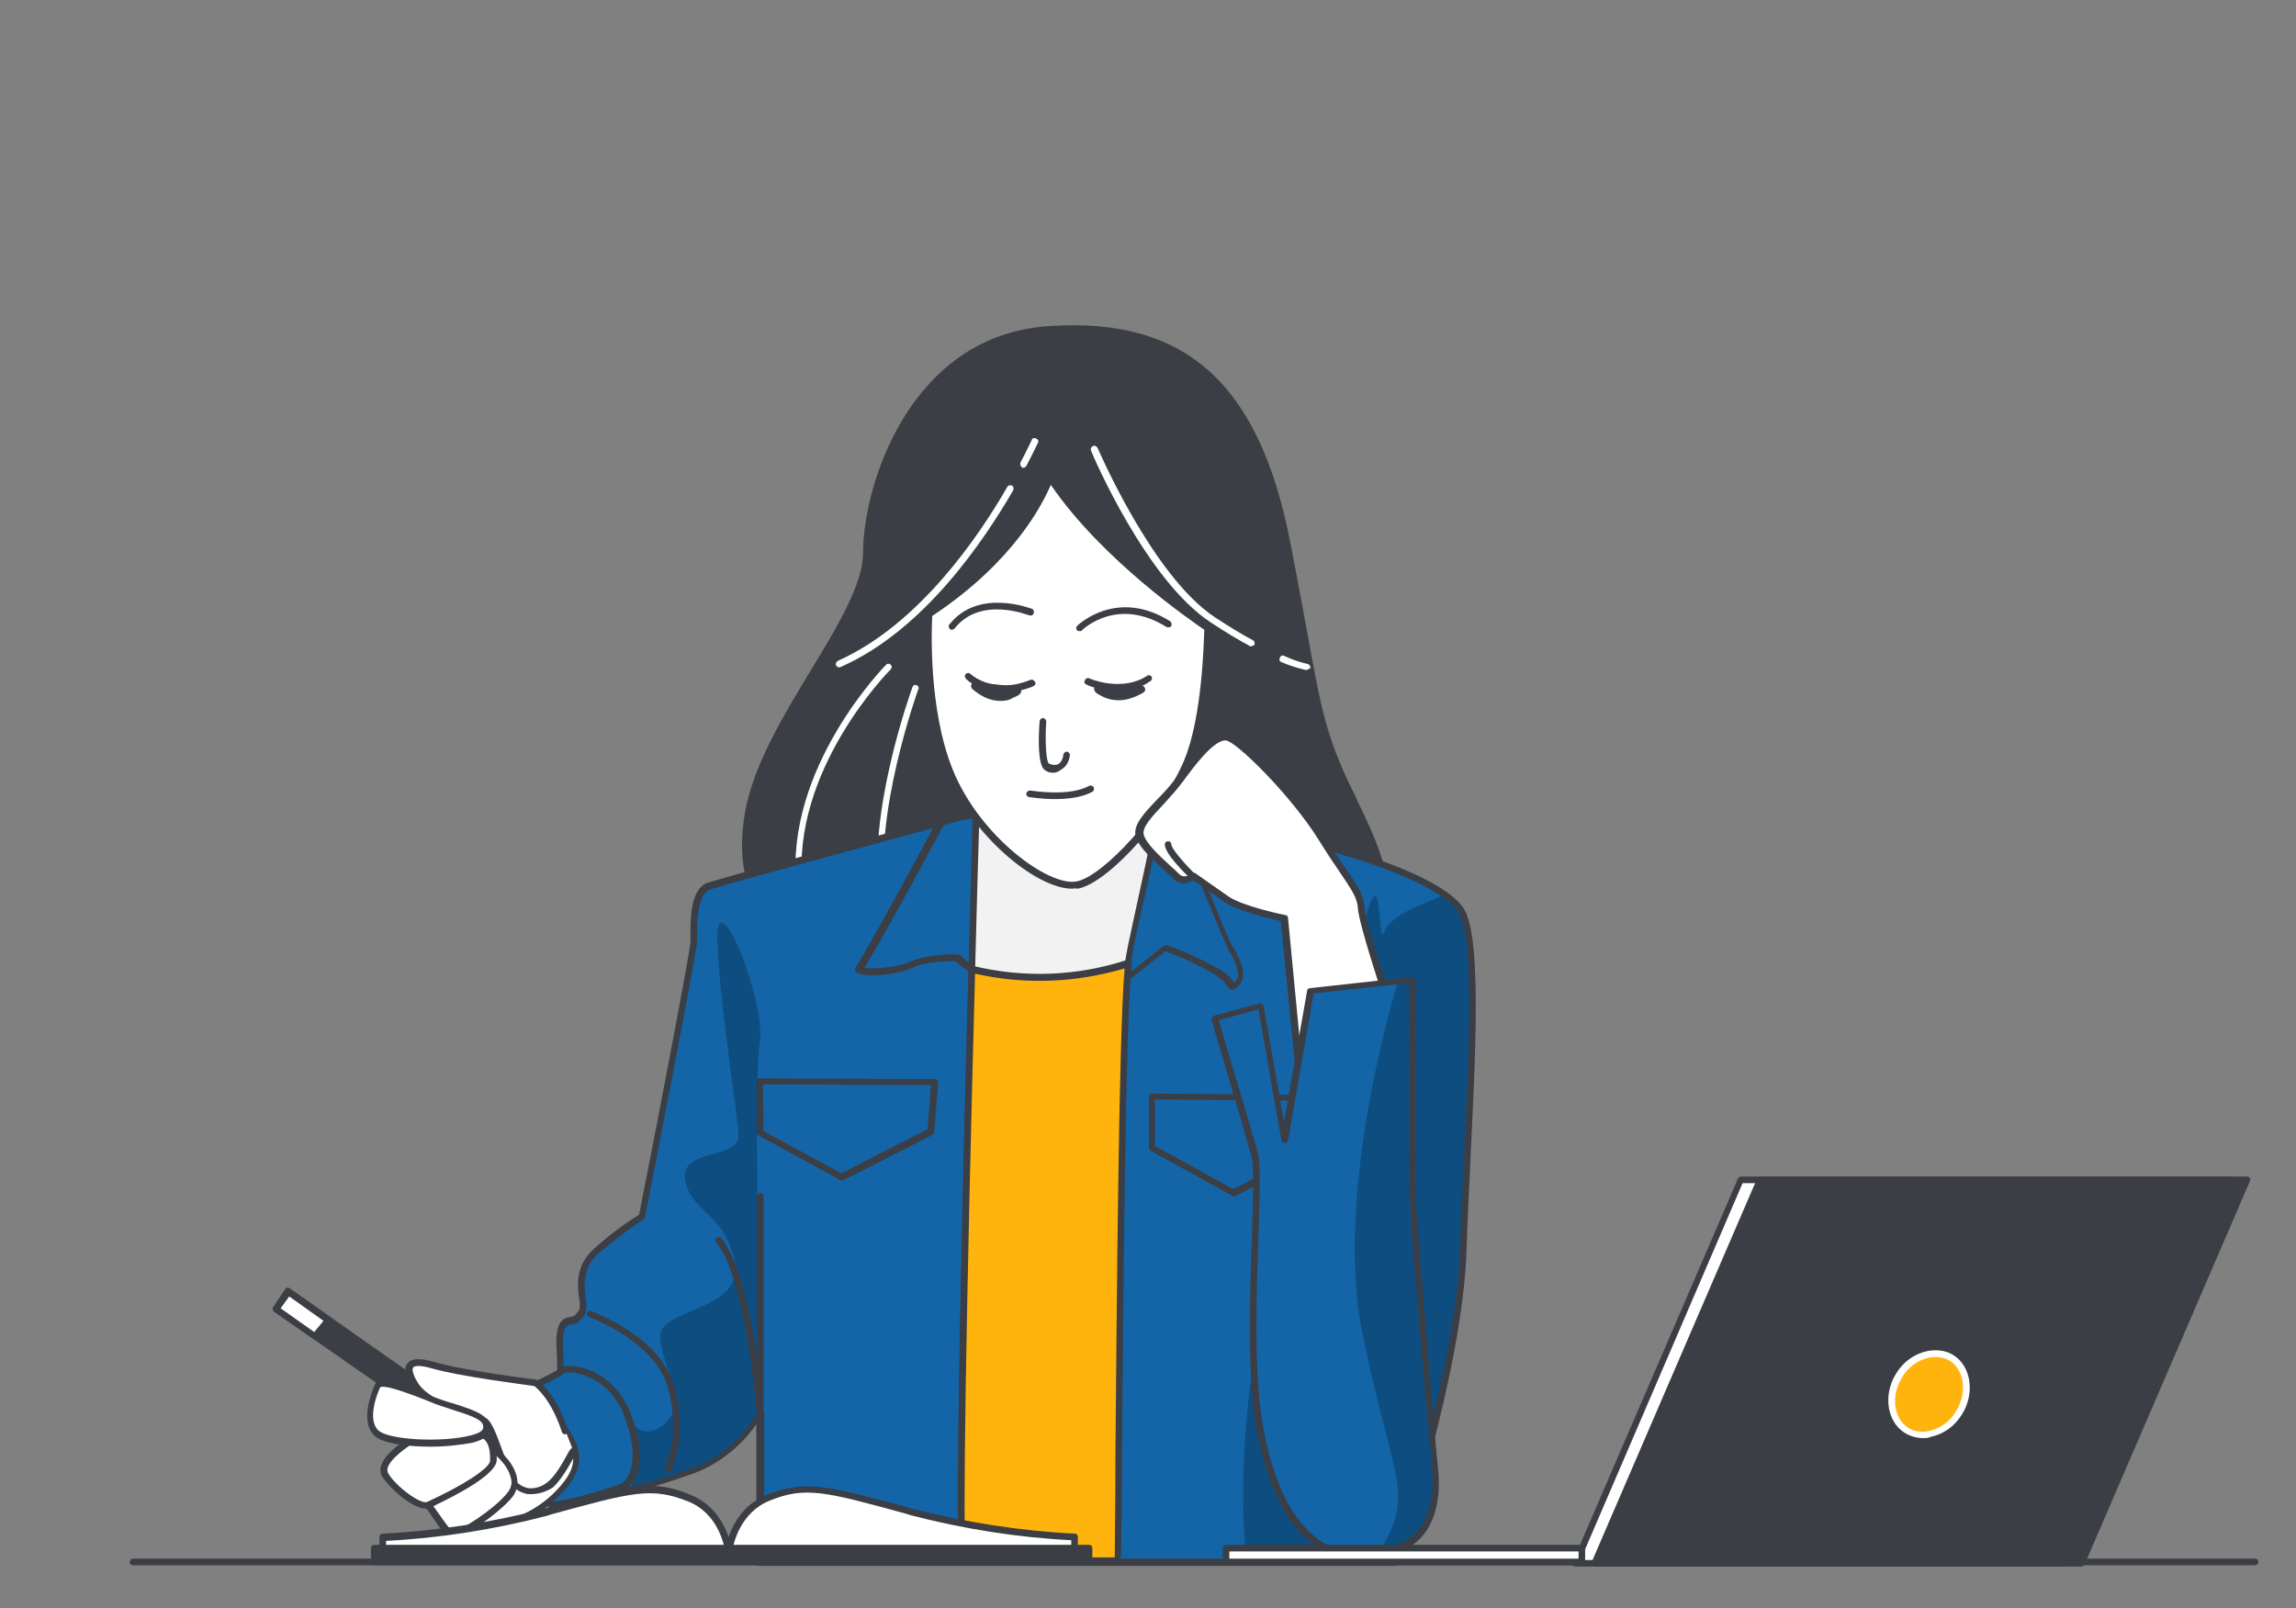 <?xml version="1.0" encoding="utf-8"?>
<!-- Generator: Adobe Illustrator 24.1.1, SVG Export Plug-In . SVG Version: 6.00 Build 0)  -->
<svg version="1.1" id="Camada_1" xmlns="http://www.w3.org/2000/svg" xmlns:xlink="http://www.w3.org/1999/xlink" x="0px" y="0px"
	 viewBox="0 0 348.5 244.1" style="enable-background:new 0 0 348.5 244.1;" xml:space="preserve">
<rect x="0" y="0" width="348.5" height="244.1" fill="#808080" stroke="none"/>
<g id="freepik--Character--inject-4">
	<g>
		<path style="fill:#3B3E44;" d="M118.9,142.6c-4.8-5.3-6.7-11.2-5.3-19.3c2.5-14,17.9-29.6,17.9-39.4s6.9-32.6,27.8-33.9
			c20.9-1.4,31.5,9.2,36,32.2s4.2,27.1,9.4,37.8c2.1,4.4,4.5,8.9,5.4,13.8c1.8,9.7-8.8,14.4-16.2,17.1c-20.9,7.5-47.1,12.4-66.8-1.1
			C124.1,147.7,121.4,145.3,118.9,142.6z"/>
		<path style="fill:#3B3E44;" d="M157,158.8c-11.8,0-21.8-2.9-30.2-8.6c-3-2.1-5.7-4.5-8.3-7.3l0,0c-5.1-5.7-6.8-11.7-5.4-19.7
			c1.3-7.1,5.7-14.4,10-21.5c4.1-6.7,7.9-13.1,7.9-17.8c0-10.2,7.1-33.1,28.3-34.4c20.6-1.4,31.8,8.7,36.5,32.6
			c1.1,5.6,1.9,10.1,2.6,13.8c2.1,11.6,2.9,15.9,6.8,23.9c0.3,0.6,0.6,1.1,0.8,1.7c1.9,3.9,3.8,7.9,4.6,12.2
			c1.8,9.7-7.9,14.5-16.5,17.7C180.3,156.3,167.9,158.8,157,158.8z M119.3,142.3c2.6,2.8,5.2,5.1,8.1,7.1
			c15.8,10.8,38.1,11.2,66.3,1c8.3-3,17.5-7.6,15.9-16.5c-0.8-4.2-2.7-8.1-4.5-12c-0.3-0.6-0.6-1.1-0.8-1.7
			c-4-8.2-4.8-12.5-6.9-24.2c-0.7-3.6-1.5-8.2-2.6-13.7c-4.6-23.3-15.5-33.1-35.5-31.8C138.8,51.8,132,74,132,83.9
			c0,5-3.9,11.5-8.1,18.3c-4.2,7-8.6,14.2-9.8,21.1C112.8,131,114.4,136.9,119.3,142.3z"/>
	</g>
	<g>
		<path style="fill:#FFFFFF;" d="M198.3,101.7h-0.1c-1.3-0.3-2.6-0.7-3.7-1.2c-0.3-0.1-0.4-0.4-0.2-0.7c0.1-0.3,0.4-0.4,0.7-0.2
			c1.1,0.5,2.2,0.9,3.5,1.2c0.3,0.1,0.4,0.3,0.4,0.6C198.7,101.5,198.5,101.7,198.3,101.7z"/>
	</g>
	<g>
		<path style="fill:#FFFFFF;" d="M189.8,98.1c-0.1,0-0.2,0-0.2-0.1c-1.7-0.9-3.5-2-5.8-3.5c-9.8-6.4-17.9-25.3-18.2-26.1
			c-0.1-0.3,0-0.5,0.3-0.7c0.3-0.1,0.5,0,0.7,0.3c0.1,0.2,8.3,19.4,17.8,25.7c2.3,1.5,4.1,2.6,5.8,3.5c0.2,0.1,0.3,0.4,0.2,0.7
			C190.2,98,190,98.1,189.8,98.1z"/>
	</g>
	<g>
		<path style="fill:#FFFFFF;" d="M127.4,101.3c-0.2,0-0.4-0.1-0.5-0.3c-0.1-0.3,0-0.5,0.3-0.7c12.3-5.5,21.4-18.9,25.7-26.4
			c0.1-0.2,0.4-0.3,0.7-0.2c0.2,0.1,0.3,0.4,0.2,0.7c-4.4,7.6-13.5,21.2-26.1,26.8C127.5,101.3,127.5,101.3,127.4,101.3z"/>
	</g>
	<g>
		<path style="fill:#FFFFFF;" d="M155.3,71c-0.1,0-0.2,0-0.2-0.1c-0.2-0.1-0.3-0.4-0.2-0.7c1.1-2.1,1.7-3.4,1.7-3.4
			c0.1-0.3,0.4-0.4,0.7-0.2c0.3,0.1,0.4,0.4,0.2,0.7c0,0-0.6,1.3-1.7,3.4C155.7,70.9,155.5,71,155.3,71z"/>
	</g>
	<g>
		<path style="fill:#FFFFFF;" d="M121.4,135c-0.3,0-0.5-0.2-0.5-0.4c-1.9-18,13.5-33.6,13.6-33.7c0.2-0.2,0.5-0.2,0.7,0
			s0.2,0.5,0,0.7s-15.2,15.3-13.4,32.9C121.9,134.7,121.7,135,121.4,135L121.4,135z"/>
	</g>
	<g>
		<path style="fill:#FFFFFF;" d="M134.1,136.9c-0.2,0-0.4-0.2-0.5-0.4c-2.2-12.4,4.6-31.4,4.9-32.2c0.1-0.3,0.4-0.4,0.6-0.3
			c0.3,0.1,0.4,0.4,0.3,0.6c-0.1,0.2-7,19.5-4.9,31.6C134.6,136.6,134.5,136.8,134.1,136.9C134.2,136.9,134.1,136.9,134.1,136.9z"/>
	</g>
	<g>
		<path style="fill:#1365A8;" d="M145.8,124c0,0-35.5,9.6-38.2,10.5s-2.3,7.1-2.3,8.5s-7.9,41.7-7.9,41.7c-2.5,1.6-4.9,3.4-7.1,5.4
			c-3.1,2.9-1.9,6.7-1.9,7.7s0.2,1.3-0.8,2.3s-3.1-0.8-2.7,5.2s-1.7,20,3.6,20.7s8.1,0.2,15.9-2.5c4.6-1.5,8.5-4.8,10.9-9v22.7h96.4
			c0,0,9.8-28.6,10.4-47.4s3.1-46.5-0.4-51.7s-21.7-10.9-37.8-12.9S148.6,123.3,145.8,124z"/>
	</g>
	<g>
		<g>
			<g>
				<g>
					<g>
						<g>
							<defs>
								<path id="SVGID_1_" d="M145.8,124c0,0-35.5,9.6-38.2,10.5s-2.3,7.1-2.3,8.5s-7.9,41.7-7.9,41.7c-2.5,1.6-4.9,3.4-7.1,5.4
									c-3.1,2.9-1.9,6.7-1.9,7.7s0.2,1.3-0.8,2.3s-3.1-0.8-2.7,5.2s-1.7,20,3.6,20.7s8.1,0.2,15.9-2.5c4.6-1.5,8.5-4.8,10.9-9
									v22.7h96.4c0,0,9.8-28.6,10.4-47.4s3.1-46.5-0.4-51.7s-21.7-10.9-37.8-12.9S148.6,123.3,145.8,124z"/>
							</defs>
							<clipPath id="SVGID_2_">
								<use xlink:href="#SVGID_1_"  style="overflow:visible;"/>
							</clipPath>
							<g style="clip-path:url(#SVGID_2_);">
								<g style="opacity:0.24;enable-background:new    ;">
									<path d="M218.1,134.9c0.5,0.6,0.7,1.1,0.3,1.3c-1.3,0.6-7.5,2.6-8.3,5.3s-0.4-8-1.9-4.9s-3.4,15.4-11.3,40.2
										c-6.3,19.8-9.7,45.1-7.6,60.3h22.4c0,0,9.8-28.6,10.4-47.4s3.1-46.5-0.4-51.7C220.8,136.8,219.5,135.7,218.1,134.9z"/>
								</g>
								<g>
									<path style="fill:#1365A8;" d="M147.1,118.7c-1.3,0.9-2.4,2.2-3.1,3.6c-1.3,2.7-12.7,23.6-13.6,24.6s5.2,0.8,7.7-0.4
										s7.1-1.1,7.1-1.1l4.4,3.5l13.6,5.4c0,0,6.1-4.4,9.2-6.9s4.4-3.5,4.4-3.5c2.7,0.9,5.2,2.1,7.7,3.5c3.1,1.9,1.9,2.9,3.1,1.9
										s0.6-2.9-1-5.6s-6.3-17.5-12.3-23S154.2,113.3,147.1,118.7z"/>
									<path style="fill:#3B3E44;" d="M163.2,154.8c-0.1,0-0.1,0-0.2,0l-13.6-5.4c0,0-0.1,0-0.1-0.1l-4.3-3.4
										c-0.8,0-4.6,0-6.7,1.1c-2.2,1-7.6,1.5-8.4,0.5c-0.2-0.2-0.2-0.6,0.1-0.9c0.8-0.9,11.9-21.2,13.5-24.5
										c0.8-1.5,1.9-2.9,3.3-3.8c7.4-5.6,21.7-3.6,27.8,2c4.5,4.1,8.3,13.3,10.5,18.9c0.8,2,1.5,3.6,1.9,4.3
										c1.4,2.3,2.5,4.9,0.9,6.2c-0.4,0.4-0.7,0.6-1,0.5c-0.3,0-0.5-0.3-0.6-0.5c-0.2-0.3-0.7-1-2.1-1.9c-2.7-1.5-5-2.6-7.3-3.4
										c-0.5,0.4-1.8,1.4-4.2,3.3c-3.1,2.5-9.2,6.9-9.2,6.9C163.4,154.8,163.3,154.8,163.2,154.8z M149.9,148.5l13.3,5.3
										c1.1-0.8,6.2-4.5,9-6.7c3.1-2.5,4.4-3.5,4.4-3.5c0.1-0.1,0.3-0.1,0.5-0.1c2.5,0.8,5,2,7.8,3.5c1.5,0.9,2.1,1.7,2.4,2.1
										c0.1,0,0.1-0.1,0.2-0.1c0.8-0.7,0.5-2.2-1.1-5c-0.4-0.8-1.1-2.4-1.9-4.4c-2.2-5.4-6-14.5-10.3-18.5
										c-5.8-5.3-19.7-7.2-26.6-2l0,0c-1.2,0.8-2.3,2.1-2.9,3.4c-1,2-11.6,21.6-13.5,24.4c1.1,0.2,4.9,0,6.9-0.9
										c2.6-1.2,7.1-1.2,7.3-1.1c0.1,0,0.2,0,0.3,0.1L149.9,148.5z M147.1,118.7L147.1,118.7L147.1,118.7z"/>
								</g>
								<g>
									<polygon style="fill:#1365A8;" points="174.9,166.5 201.4,166.7 200.9,174.1 187.2,181.1 174.9,174.3 									"/>
									<path style="fill:#3B3E44;" d="M187.2,181.6c-0.1,0-0.2,0-0.2-0.1l-12.3-6.8c-0.2-0.1-0.3-0.3-0.3-0.4v-7.8
										c0-0.1,0.1-0.3,0.1-0.4c0.1-0.1,0.2-0.2,0.4-0.1l26.5,0.2c0.1,0,0.3,0.1,0.4,0.2c0.1,0.1,0.1,0.2,0.1,0.4l-0.5,7.4
										c0,0.2-0.1,0.3-0.3,0.4l-13.7,7C187.4,181.6,187.3,181.6,187.2,181.6z M175.4,174l11.8,6.5l13.2-6.8l0.4-6.6l-25.5-0.2v7.1
										H175.4z"/>
								</g>
								<g>
									<polygon style="fill:#1365A8;" points="115.4,164.2 141.9,164.3 141.3,171.8 127.7,178.7 115.4,172 									"/>
									<path style="fill:#3B3E44;" d="M127.7,179.2c-0.1,0-0.2,0-0.2-0.1l-12.3-6.7c-0.2-0.1-0.3-0.3-0.3-0.4v-7.8
										c0-0.1,0.1-0.3,0.1-0.4s0.3-0.2,0.4-0.1l26.5,0.1c0.1,0,0.3,0.1,0.4,0.2s0.1,0.2,0.1,0.4l-0.6,7.5c0,0.2-0.1,0.3-0.3,0.4
										l-13.6,6.9C127.9,179.2,127.8,179.2,127.7,179.2z M115.9,171.7l11.8,6.4l13.1-6.7l0.5-6.7l-25.5-0.1L115.9,171.7
										L115.9,171.7z"/>
								</g>
								<g style="opacity:0.24;enable-background:new    ;">
									<path d="M115.7,221.6c0,0-1.5-56.8-0.4-63.2s-6.8-25.6-6.4-15.4s3,25.5,3.2,29.3s-8.9,1.9-8.1,6.8c0.8,4.9,6,4.9,7.5,12.4
										c1.5,7.5-11.3,7.1-11.3,11.3s4.5,9.8,0.8,13.2s-5.9-1.1-5.9-1.1c1.3,3.6,1.6,7.4,0.7,11.2c2.9-0.6,5.8-1.4,8.6-2.4
										c4.6-1.5,8.5-4.8,10.9-9v8.2L115.7,221.6z"/>
								</g>
							</g>
						</g>
					</g>
				</g>
			</g>
		</g>
	</g>
	<g>
		<path style="fill:#3B3E44;" d="M211.7,237.7h-96.4c-0.3,0-0.5-0.2-0.5-0.5v-21c-2.5,3.6-6.2,6.4-10.2,7.7
			c-8,2.8-10.9,3.2-16.1,2.5c-4.4-0.6-4.2-9-4-15.7c0.1-2.1,0.1-4,0-5.5c-0.3-4.5,0.8-5.1,2.1-5.3c0.3-0.1,0.6-0.1,0.7-0.3
			c0.7-0.7,0.7-0.9,0.7-1.5c0-0.1,0-0.3,0-0.4s0-0.4-0.1-0.6c-0.2-1.6-0.7-4.8,2.1-7.4c2.1-1.9,4.4-3.7,7-5.3
			c3.2-16.1,7.8-40.3,7.8-41.4v-0.5c0-2.3-0.2-7.5,2.6-8.5c2.7-0.9,36.8-10.1,38.2-10.5l0,0c2.8-0.7,22-0.8,38.3,1.2
			c15.4,1.9,34.4,7.5,38.2,13.1c2.8,4.1,1.9,21.4,1.1,38c-0.2,5-0.5,9.7-0.6,14c-0.6,18.7-10.3,47.3-10.4,47.5
			C212.1,237.6,211.9,237.7,211.7,237.7z M115.8,236.7h95.5c1.1-3.3,9.7-29.5,10.3-46.9c0.1-4.3,0.4-9,0.6-14
			c0.8-15.7,1.7-33.5-0.9-37.4c-3.2-4.8-20.3-10.6-37.4-12.7c-16.2-2-35.2-1.9-37.9-1.2c-0.6,0.2-35.5,9.6-38.2,10.5
			c-2.1,0.7-2,5.8-2,7.5c0,0.2,0,0.4,0,0.5c0,1.4-7.1,37.7-7.9,41.8c0,0.1-0.1,0.3-0.2,0.3c-2.6,1.7-4.9,3.5-7,5.3
			c-2.4,2.2-2,5.1-1.8,6.6c0,0.3,0.1,0.6,0.1,0.8c0,0.1,0,0.3,0,0.4c0,0.8,0,1.3-1,2.3c-0.4,0.4-0.8,0.5-1.2,0.5
			c-0.8,0.2-1.6,0.3-1.3,4.3c0.1,1.5,0,3.5,0,5.6c-0.2,6-0.4,14.2,3.2,14.7c5.1,0.7,7.8,0.3,15.7-2.5c4.4-1.4,8.3-4.6,10.6-8.8
			c0.1-0.2,0.3-0.3,0.6-0.2c0.2,0.1,0.4,0.3,0.4,0.5v22.1H115.8L115.8,236.7z M97.4,184.7L97.4,184.7L97.4,184.7z"/>
	</g>
	<g>
		<path style="fill:#3B3E44;" d="M115.4,215.3c-0.3,0-0.5-0.2-0.5-0.5c0-0.2-1.7-21-6.2-26.2c-0.2-0.2-0.2-0.5,0.1-0.7
			c0.2-0.2,0.5-0.2,0.7,0.1c2.7,3.2,4.5,11.7,5.4,18.2v-24.6c0-0.3,0.2-0.5,0.5-0.5s0.5,0.2,0.5,0.5v33.2
			C115.9,215.1,115.7,215.3,115.4,215.3L115.4,215.3z"/>
	</g>
	<g>
		<path style="fill:#3B3E44;" d="M101.4,223.4c-0.1,0-0.2,0-0.2-0.1c-0.2-0.1-0.3-0.4-0.2-0.7c0,0,2.4-4.7,0.4-11.9
			c-2-7.2-11.9-10.7-12-10.8c-0.3-0.1-0.4-0.4-0.3-0.6c0.1-0.3,0.4-0.4,0.6-0.3c0.4,0.2,10.5,3.8,12.6,11.4s-0.3,12.5-0.4,12.7
			C101.8,223.3,101.6,223.4,101.4,223.4z"/>
	</g>
	<g>
		<path style="fill:#1365A8;" d="M77.3,212.1c0,0,7.4-3.4,8-4s7.1-0.3,9.8,6.6s0.8,10.3-0.6,11s-8.5,2.8-10.5,2.8
			S73.8,214.7,77.3,212.1z"/>
		<path style="fill:#3B3E44;" d="M84,229c-1.8,0-5.8-6.5-7.4-11.1c-1-3.2-0.9-5.2,0.4-6.2c0,0,0.1,0,0.1-0.1
			c3.6-1.6,7.5-3.5,7.9-3.9c0.5-0.5,1.8-0.4,2.9-0.2c1.6,0.3,5.7,1.7,7.8,7c2.7,6.9,1,10.7-0.8,11.6C93.3,226.9,86.1,229,84,229z
			 M77.6,212.5c-0.7,0.6-0.8,2.1-0.2,4.3c1.4,4.9,5.6,11.1,6.6,11.1c1.9,0,9-2.1,10.3-2.7c1-0.5,3.1-3.4,0.4-10.4
			c-1.5-3.8-4-5.3-5.9-6c-1.6-0.6-2.9-0.5-3.1-0.4C85,209.1,79.4,211.7,77.6,212.5z"/>
	</g>
	<g>
		<path style="fill:#FFFFFF;" d="M148.2,122.1c0,0-3.3,114.7-1.9,114.7h23.4c0,0,0.2-83.6,1.7-91.5s5.2-21.9,4.6-25.7
			s-26.7-1.7-26.7-1.7C148.8,119.2,148.4,120.7,148.2,122.1z"/>
	</g>
	<g>
		<g>
			<g>
				<g>
					<g>
						<g>
							<defs>
								<path id="SVGID_3_" d="M148.2,122.1c0,0-3.3,114.7-1.9,114.7h23.4c0,0,0.2-83.6,1.7-91.5s5.2-21.9,4.6-25.7
									s-26.7-1.7-26.7-1.7C148.8,119.2,148.4,120.7,148.2,122.1z"/>
							</defs>
							<clipPath id="SVGID_4_">
								<use xlink:href="#SVGID_3_"  style="overflow:visible;"/>
							</clipPath>
							<g style="clip-path:url(#SVGID_4_);">
								<g>
									<path style="fill:#D3D3D3;" d="M148.2,122.1c0,0-3.3,114.7-1.9,114.7h23.4c0,0,0.2-83.6,1.7-91.5s5.2-21.9,4.6-25.7
										s-26.7-1.7-26.7-1.7C148.8,119.2,148.4,120.7,148.2,122.1z"/>
								</g>
								<g style="opacity:0.7;enable-background:new    ;">
									<path style="fill:#FFFFFF;" d="M148.2,122.1c0,0-3.3,114.7-1.9,114.7h23.4c0,0,0.2-83.6,1.7-91.5s5.2-21.9,4.6-25.7
										s-26.7-1.7-26.7-1.7C148.8,119.2,148.4,120.7,148.2,122.1z"/>
								</g>
							</g>
						</g>
					</g>
				</g>
			</g>
		</g>
	</g>
	<g>
		<path style="fill:#3B3E44;" d="M169.7,237.3h-23.4c-0.1,0-0.3-0.1-0.4-0.2c-1.3-1.4,0.8-80.9,1.8-115.1c0,0,0,0,0-0.1
			c0.2-1.4,0.6-2.9,1.1-4.3c0.1-0.2,0.2-0.3,0.4-0.3c6.2-0.5,26.6-1.8,27.2,2.1c0.4,2.8-1.2,10.4-2.9,17.8c-0.7,3-1.3,5.8-1.7,8.1
			c-1.5,7.8-1.7,90.6-1.7,91.4C170.2,237.1,170,237.3,169.7,237.3z M146.7,236.5L146.7,236.5L146.7,236.5z M146.7,236.3h22.5
			c0-7.6,0.3-83.5,1.7-91.1c0.4-2.3,1.1-5.2,1.7-8.1c1.5-6.9,3.3-14.8,2.9-17.4c-0.3-2.1-13.3-2.3-25.8-1.3c-0.4,1.2-0.8,2.5-1,3.8
			C147.8,152.5,145.8,230.7,146.7,236.3z"/>
	</g>
	<g>
		<path style="fill:#FFB30D;" d="M171.3,146.3c-7.7,2.5-15.9,2.8-23.8,0.9c-0.9,34.3-2.2,89.7-1.3,89.7h23.4
			C169.8,236.8,169.9,158.5,171.3,146.3z"/>
	</g>
	<g>
		<path style="fill:#3B3E44;" d="M169.6,237.4h-23.4c-0.1,0-0.3-0.1-0.4-0.2c-0.3-0.3-1.2-1.2,1.2-90.1c0-0.2,0.1-0.3,0.2-0.4
			c0.1-0.1,0.3-0.1,0.4-0.1c7.8,1.9,15.9,1.6,23.5-0.9c0.2-0.1,0.3,0,0.5,0.1c0.1,0.1,0.2,0.3,0.2,0.4c-1,8.7-1.3,51.9-1.5,75.1
			c-0.1,15.7-0.1,15.7-0.5,15.9C169.8,237.4,169.7,237.4,169.6,237.4z M146.6,236.4h22.6c0-1.6,0.1-7.6,0.1-14.9
			c0.2-22.6,0.5-64.2,1.4-74.5c-7.4,2.2-15.2,2.5-22.7,0.8C146.6,200.1,146.1,232.8,146.6,236.4z"/>
	</g>
	<g>
		<path style="fill:#FFFFFF;" d="M159.4,72.5c0,0-3.5,10.9-18.4,20.7c0,0-1,13.6,3.1,23.8s14.8,18.2,19.4,17.3
			c4.6-0.9,13.6-11.3,16.7-18.6s3.1-20.4,3.1-20.4S167.6,85.2,159.4,72.5z"/>
		<path style="fill:#3B3E44;" d="M162.7,134.9c-5.4,0-15.3-8.1-19.1-17.7c-4.1-10.2-3.1-23.9-3.1-24c0-0.2,0.1-0.3,0.2-0.4
			c14.6-9.6,18.2-20.3,18.2-20.4c0.1-0.2,0.2-0.3,0.4-0.3s0.4,0.1,0.5,0.2c8,12.5,23.6,22.5,23.8,22.7c0.1,0.1,0.2,0.3,0.2,0.4
			c0,0.5,0,13.3-3.1,20.6s-12.1,17.9-17.1,18.9C163.3,134.8,163,134.9,162.7,134.9z M141.5,93.5c-0.1,1.9-0.6,14.1,3.1,23.3
			c4.1,10.2,14.6,17.8,18.8,17s13.2-10.9,16.3-18.3c2.8-6.6,3-18,3.1-19.9c-1.9-1.3-15.5-10.6-23.3-22
			C158.3,76.4,153.9,85.3,141.5,93.5z"/>
	</g>
	<g>
		<path style="fill:#3B3E44;" d="M159.9,117.3c-0.5,0-0.9-0.1-1.3-0.4c-1.1-0.7-1-4.9-0.8-7.4c0-0.3,0.3-0.5,0.5-0.5
			c0.3,0,0.5,0.3,0.5,0.5c-0.2,3.1,0,6.1,0.4,6.4c0.4,0.2,1,0.3,1.4,0.1s0.7-0.7,0.8-1.4c0-0.3,0.3-0.5,0.5-0.5
			c0.3,0,0.5,0.3,0.5,0.5c-0.1,1-0.6,1.8-1.3,2.2C160.6,117.2,160.2,117.3,159.9,117.3z"/>
	</g>
	<g>
		<path style="fill:#3B3E44;" d="M160.1,121.3c-2.1,0-3.7-0.3-3.9-0.3c-0.3-0.1-0.5-0.3-0.4-0.6s0.3-0.4,0.6-0.4
			c0.1,0,5.8,1,8.9-0.7c0.2-0.1,0.5-0.1,0.7,0.2c0.1,0.2,0.1,0.5-0.2,0.7C164.1,121.1,161.9,121.3,160.1,121.3z"/>
	</g>
	<g>
		<path style="fill:#3B3E44;" d="M144.5,95.6c-0.1,0-0.2,0-0.3-0.1c-0.2-0.2-0.3-0.5-0.1-0.7c4.4-5.6,12.4-2.4,12.5-2.4
			c0.3,0.1,0.4,0.4,0.3,0.7c-0.1,0.3-0.4,0.4-0.7,0.3c-0.1,0-7.4-3-11.3,2C144.8,95.5,144.6,95.6,144.5,95.6z"/>
	</g>
	<g>
		<path style="fill:#3B3E44;" d="M163.9,95.8c-0.1,0-0.3,0-0.4-0.1c-0.2-0.2-0.2-0.5,0-0.7c0.1-0.1,6-5.8,14.1-0.7
			c0.2,0.1,0.3,0.5,0.2,0.7s-0.5,0.3-0.7,0.2c-7.5-4.7-12.7,0.3-12.9,0.5C164.2,95.8,164,95.8,163.9,95.8z"/>
	</g>
	<g>
		<path style="fill:#3B3E44;" d="M152.3,105.1c-3.5,0-5.6-1.9-5.7-2.1c-0.2-0.2-0.2-0.5,0-0.7s0.5-0.2,0.7,0
			c0.1,0.1,3.5,3.2,9.1,0.9c0.3-0.1,0.5,0,0.7,0.3s0,0.5-0.3,0.7C155,104.9,153.5,105.1,152.3,105.1z"/>
	</g>
	<g>
		<path style="fill:#3B3E44;" d="M169.6,104.9c-2.6,0-4.6-0.9-4.7-1c-0.3-0.1-0.4-0.4-0.2-0.7c0.1-0.2,0.4-0.4,0.7-0.2
			c0,0,4.8,2.1,8.7-0.4c0.2-0.2,0.5-0.1,0.7,0.1c0.1,0.2,0.1,0.5-0.2,0.7C172.9,104.6,171.2,104.9,169.6,104.9z"/>
	</g>
	<g>
		<path style="fill:#3B3E44;" d="M153.7,104.8c0,0,2.1,0.1,0.1,0.8s-3.9,0.4-5.9-1.3C148,104.2,151.8,104.7,153.7,104.8z"/>
		<path style="fill:#3B3E44;" d="M151.9,106.4c-1.5,0-2.9-0.6-4.3-1.8c-0.1-0.1-0.2-0.2-0.2-0.4c0-0.1,0-0.3,0.1-0.4
			c0.2-0.2,0.2-0.2,2.7,0c1.2,0.1,2.5,0.3,3.4,0.3c1.2,0.1,1.4,0.4,1.4,0.7c0.1,0.6-0.7,0.9-1.2,1.1
			C153.2,106.3,152.5,106.4,151.9,106.4z M149.7,104.9c1.1,0.5,2.2,0.7,3.4,0.3c-0.9-0.1-2-0.2-3-0.3C150,105,149.9,105,149.7,104.9
			z M154.3,105.4L154.3,105.4L154.3,105.4z"/>
	</g>
	<g>
		<path style="fill:#3B3E44;" d="M167.6,104.3c0,0-2-0.2-0.2,0.8s3.8,0.9,6-0.6C173.3,104.5,169.5,104.5,167.6,104.3z"/>
		<path style="fill:#3B3E44;" d="M169.8,106.3c-0.9,0-1.8-0.2-2.7-0.7c-0.4-0.2-1.2-0.6-1-1.2c0-0.2,0.2-0.6,1.5-0.5l0,0
			c1.9,0.2,5.6,0.2,5.7,0.2c0.2,0,0.4,0.1,0.5,0.4c0.1,0.2,0,0.4-0.2,0.6C172.4,105.8,171.1,106.3,169.8,106.3z M168,104.8
			c1.1,0.5,2.2,0.6,3.4,0.1C170.3,105,169,104.9,168,104.8z"/>
	</g>
	<g>
		<path style="fill:#FFFFFF;" d="M198,171.1l-3.1-31.7c0,0-6.5-1.3-8.8-2.9s-5-3.5-5-3.5s-1.5,1.3-2.7,0s-4.8-4-5.4-6.1s3.5-5,6-8.4
			s5.2-6.7,7.1-6.5s10.2,8.6,14.4,15.2s6,8.3,6.1,10.6s4,14,4,14l1,19.8L198,171.1z"/>
		<path style="fill:#3B3E44;" d="M211.6,172.1L211.6,172.1l-13.6-0.5c-0.3,0-0.5-0.2-0.5-0.5l-3.1-31.3c-1.4-0.3-6.6-1.5-8.6-2.9
			c-1.8-1.3-3.9-2.8-4.7-3.3c-0.8,0.5-2,0.9-3.1-0.3c-0.3-0.3-0.8-0.8-1.4-1.3c-1.6-1.5-3.7-3.3-4.2-5s1.2-3.5,3.2-5.6
			c1-1,2-2.1,2.9-3.3c3.1-4.2,5.5-6.9,7.6-6.7c2.3,0.2,10.7,9,14.8,15.4c1.3,2,2.3,3.6,3.2,4.8c2,2.9,2.9,4.3,3,6
			c0.1,1.8,2.6,9.8,4,13.9v0.1l1,19.8c0,0.1,0,0.3-0.1,0.4C211.9,172,211.7,172.1,211.6,172.1z M198.5,170.6l12.6,0.5l-1-19.2
			c-0.3-1-3.9-11.8-4-14.1c-0.1-1.5-0.9-2.7-2.8-5.5c-0.9-1.3-1.9-2.8-3.2-4.9c-4.2-6.7-12.4-14.8-14-15c-1.9-0.2-5.2,4.4-6.6,6.3
			c-0.9,1.2-1.9,2.3-2.9,3.4c-1.7,1.8-3.3,3.5-3,4.6c0.4,1.4,2.4,3.2,3.9,4.6c0.6,0.5,1.1,1,1.4,1.3c0.8,0.9,1.9,0.1,2,0
			c0.2-0.1,0.4-0.2,0.6,0c0,0,2.7,1.9,5,3.5c2.2,1.5,8.5,2.8,8.6,2.8c0.2,0,0.4,0.2,0.4,0.4L198.5,170.6z"/>
	</g>
	<g>
		<path style="fill:#3B3E44;" d="M181.1,133.6c-0.1,0-0.3,0-0.3-0.1c-0.9-0.9-4-3.9-4-5.3c0-0.3,0.2-0.5,0.5-0.5s0.5,0.2,0.5,0.5
			c0,0.6,1.9,2.8,3.6,4.5c0.2,0.2,0.2,0.5,0,0.7C181.4,133.5,181.2,133.6,181.1,133.6z"/>
	</g>
	<g>
		<path style="fill:#1365A8;" d="M191.4,152.7l3.6,20.4l4-22.7l15.5-1.7c0,0-0.1,24.2-0.1,30.3s2.7,34.2,3.5,44s-4.4,13-11.5,13.2
			s-12.9-6.3-15.2-19.6s0.4-37.4-0.8-41.5c-1.1-4-6-20.5-6-20.5L191.4,152.7z"/>
	</g>
	<g>
		<g>
			<g>
				<g>
					<g>
						<g>
							<defs>
								<path id="SVGID_5_" d="M191.4,152.7l3.6,20.4l4-22.7l15.5-1.7c0,0-0.1,24.2-0.1,30.3s2.7,34.2,3.5,44s-4.4,13-11.5,13.2
									s-12.9-6.3-15.2-19.6s0.4-37.4-0.8-41.5c-1.1-4-6-20.5-6-20.5L191.4,152.7z"/>
							</defs>
							<clipPath id="SVGID_6_">
								<use xlink:href="#SVGID_5_"  style="overflow:visible;"/>
							</clipPath>
							<g style="clip-path:url(#SVGID_6_);">
								<g style="opacity:0.24;enable-background:new    ;">
									<path d="M208.9,236c5.8-0.9,9.7-4.4,9.1-13c-0.8-9.8-3.5-37.8-3.5-44s0.2-30.3,0.2-30.3l-2.5,0.3
										c-1.5,4.8-9.5,33.2-5.4,53.4c4.5,22.2,8.3,24.4,2.3,33.5L208.9,236z"/>
								</g>
							</g>
						</g>
					</g>
				</g>
			</g>
		</g>
	</g>
	<g>
		<path style="fill:#3B3E44;" d="M206.1,236.7c-7.6,0-13.2-7.3-15.4-20c-1.4-7.9-1-19.3-0.7-28.5c0.2-6.1,0.4-11.3-0.1-12.9
			c-1.1-4-6-20.3-6-20.5c0-0.1,0-0.3,0-0.4c0.1-0.1,0.2-0.2,0.3-0.2l7-1.9c0.1,0,0.3,0,0.4,0.1s0.2,0.2,0.2,0.3l3.1,17.6l3.5-19.9
			c0-0.2,0.2-0.4,0.4-0.4l15.5-1.7c0.1,0,0.3,0,0.4,0.1s0.2,0.2,0.2,0.4c0,0-0.1,24.2-0.1,30.3c0,4.5,1.5,20.9,2.5,33
			c0.4,4.5,0.7,8.4,1,11c0.4,4.5-0.5,7.9-2.5,10.2c-2,2.2-5.2,3.4-9.4,3.5C206.3,236.7,206.2,236.7,206.1,236.7z M185,154.9
			c0.8,2.8,4.9,16.4,5.9,20c0.5,1.8,0.3,6.8,0.1,13.2c-0.3,9.2-0.7,20.6,0.7,28.3c2.1,12.2,7.3,19.2,14.4,19.2c0.1,0,0.2,0,0.3,0
			c4-0.1,6.9-1.2,8.7-3.2c1.9-2.1,2.6-5.3,2.3-9.4c-0.2-2.6-0.6-6.5-1-11c-1.1-12.1-2.5-28.6-2.5-33.1c0-5.5,0.1-26.1,0.1-29.7
			l-14.6,1.6l-3.9,22.3c0,0.2-0.2,0.4-0.5,0.4c-0.2,0-0.5-0.2-0.5-0.4l-3.5-19.9L185,154.9z"/>
	</g>
	<g>
		<path style="fill:#FFFFFF;" d="M69.4,232c0,0-0.5,3.1,2.3,3.8s9.5-1,10.1-2.5c0.3-0.8,0.2-1.7-0.4-2.4h-6.1
			C75.2,231,70.6,229.5,69.4,232z"/>
		<path style="fill:#3B3E44;" d="M73.3,236.5c-0.7,0-1.2-0.1-1.7-0.2c-2.6-0.6-2.9-3.1-2.7-4.4v-0.1c1.2-2.4,4.8-1.7,6-1.4
			c0.1,0,0.2,0,0.3,0.1l0,0h6.1c0.1,0,0.3,0.1,0.4,0.2c0.7,0.8,0.9,1.9,0.5,2.9C81.6,235.1,76.6,236.5,73.3,236.5z M69.9,232.1
			c0,0.4-0.2,2.6,1.9,3.2c2.8,0.7,9.1-1.1,9.5-2.2c0.2-0.6,0.2-1.2-0.2-1.7h-5.8c-0.1,0-0.3,0-0.6-0.1
			C73.8,231.1,70.8,230.5,69.9,232.1z"/>
	</g>
	<g>
		<polygon style="fill:#3B3E44;" points="41.9,198.7 67.3,216.4 69.2,213.9 43.7,196 		"/>
		<path style="fill:#3B3E44;" d="M67.3,216.9c-0.1,0-0.2,0-0.3-0.1l-25.4-17.7c-0.2-0.2-0.3-0.5-0.1-0.7l1.8-2.7
			c0.1-0.1,0.2-0.2,0.3-0.2s0.3,0,0.4,0.1l25.5,17.9c0.1,0.1,0.2,0.2,0.2,0.3c0,0.1,0,0.3-0.1,0.4l-1.9,2.5
			C67.6,216.8,67.5,216.9,67.3,216.9z M42.6,198.6l24.6,17.1l1.3-1.7l-24.7-17.3L42.6,198.6z"/>
	</g>
	<g>
		<polygon style="fill:#FFFFFF;" points="47.8,202.8 49.8,200.3 43.7,196 41.9,198.7 		"/>
		<path style="fill:#3B3E44;" d="M47.8,203.3c-0.1,0-0.2,0-0.3-0.1l-5.9-4.1c-0.2-0.2-0.3-0.5-0.1-0.7l1.8-2.7
			c0.1-0.1,0.2-0.2,0.3-0.2s0.3,0,0.4,0.1l6.1,4.3c0.1,0.1,0.2,0.2,0.2,0.3s0,0.3-0.1,0.4l-2,2.5C48.1,203.2,47.9,203.3,47.8,203.3z
			 M42.6,198.6l5.1,3.6l1.4-1.7l-5.2-3.7L42.6,198.6z"/>
	</g>
	<g>
		<path style="fill:#FFFFFF;" d="M73.4,231.8c4-0.2,7.8-1.8,10.7-4.5c4.6-4.4,4.9-7.4-1.3-13.8s-19.6,1.1-20.1,3.9
			S73.4,231.8,73.4,231.8z"/>
		<path style="fill:#3B3E44;" d="M73.4,232.3c-0.1,0-0.3-0.1-0.4-0.2c-1.9-2-11.4-11.9-10.8-14.8c0.3-1.8,4.6-4.7,8.9-6
			c3-0.9,8.4-1.9,12,1.8c3.4,3.6,4.9,6.1,4.8,8.4c0,1.9-1.1,3.8-3.6,6.1C81.5,230.4,77.5,232.1,73.4,232.3L73.4,232.3z M76.2,211.5
			c-1.8,0-3.6,0.4-4.8,0.8c-4.5,1.4-8,4.1-8.2,5.2c-0.3,1.8,6.1,9.4,10.4,13.8c3.8-0.2,7.4-1.8,10.2-4.4c2.2-2.1,3.2-3.8,3.2-5.4
			c0-2-1.4-4.4-4.6-7.7C80.7,212,78.4,211.5,76.2,211.5z"/>
	</g>
	<g>
		<path style="fill:#FFFFFF;" d="M87,220.2c0,0-1.7,3.6-3.4,5s-4.3,1.7-5.8-0.5s-3.1-9.1-4.5-9.2s-8.1-2.4-10-5
			c-1.9-2.6-1.8-4.7,2.4-3.4s15.6,2.7,15.6,2.7s2.7,1.6,4.5,7.3"/>
		<path style="fill:#3B3E44;" d="M80.7,226.8c-0.2,0-0.4,0-0.6,0c-1.1-0.2-2.1-0.8-2.7-1.8c-0.7-1-1.3-2.7-2-4.4
			c-0.6-1.6-1.6-4.4-2.2-4.5c-1.3-0.1-8.3-2.4-10.4-5.2c-1.2-1.7-1.6-3.1-1-3.9s1.9-0.9,4-0.3c4.1,1.3,15.4,2.7,15.5,2.7
			s0.1,0,0.2,0.1s2.9,1.8,4.7,7.6c0.1,0.3-0.1,0.5-0.3,0.6c-0.3,0.1-0.5-0.1-0.6-0.3c-1.6-4.9-3.8-6.7-4.2-7
			c-1.3-0.2-11.6-1.5-15.6-2.7c-1.8-0.5-2.6-0.4-2.8-0.1s0,1.3,1,2.7c1.8,2.4,8.3,4.7,9.6,4.8c1.1,0.1,1.8,1.9,3,5.2
			c0.6,1.7,1.3,3.4,1.8,4.2c0.5,0.8,1.2,1.2,2.1,1.4c1,0.1,2.1-0.2,3-1c1.6-1.3,3.2-4.8,3.3-4.8c0.1-0.2,0.4-0.4,0.7-0.2
			c0.3,0.1,0.4,0.4,0.2,0.7c-0.1,0.2-1.8,3.7-3.5,5.2C83,226.4,81.8,226.8,80.7,226.8z"/>
	</g>
	<g>
		<path style="fill:#FFFFFF;" d="M65.2,228.7c0.6,0.7,2.6,4.1,3.5,4.3s6.6-3.4,8.8-6.2s-1.9-6.6-3.1-7.1S65.2,228.7,65.2,228.7z"/>
		<path style="fill:#3B3E44;" d="M68.7,233.5c-0.1,0-0.1,0-0.2,0c-0.8-0.2-1.7-1.5-3-3.4c-0.3-0.5-0.6-0.9-0.8-1.1s-0.2-0.5,0-0.6
			c5.5-6.5,8.8-9.6,9.8-9.1c0.9,0.4,3.3,2.4,3.9,4.7c0.3,1.2,0.1,2.3-0.6,3.2C75.9,229.6,70.3,233.5,68.7,233.5z M65.8,228.7
			c0.2,0.2,0.4,0.5,0.6,0.8c0.6,0.8,1.9,2.8,2.4,3l0,0c0.8,0,6.2-3.3,8.3-6c0.5-0.7,0.7-1.4,0.4-2.3c-0.5-2-2.7-3.8-3.3-4
			C73.4,220.3,69.3,224.6,65.8,228.7z"/>
	</g>
	<g>
		<path style="fill:#FFFFFF;" d="M62.3,218.7c0,0-5,3-3.8,5.1s5.2,5.2,6.5,4.6c1.3-0.6,9.9-4.6,9.9-6.8s-0.2-4.8-4.6-4.4
			C67.6,217.5,64.9,218,62.3,218.7z"/>
		<path style="fill:#3B3E44;" d="M64.6,229c-2,0-5.5-3.1-6.6-4.9c-1.4-2.5,3.4-5.4,4-5.8c0,0,0.1,0,0.1-0.1c2.6-0.7,5.3-1.2,8.1-1.5
			c1.8-0.2,3.1,0.1,4,0.9c1.1,1,1.2,2.6,1.2,4c0,2.1-5.5,5.1-10.2,7.3C65,228.9,64.8,229,64.6,229z M62.5,219.2
			c-1.2,0.8-4.3,3-3.6,4.4c1.2,2.1,5,4.8,5.9,4.4c5.7-2.6,9.6-5.2,9.6-6.3c0-1.2-0.1-2.5-0.9-3.2c-0.6-0.6-1.7-0.8-3.2-0.7
			C67.7,218,65,218.5,62.5,219.2z"/>
	</g>
	<g>
		<path style="fill:#FFFFFF;" d="M57.3,210.4c0,0-2.4,4.9-0.2,7.1s16,2.1,16.7-0.4s-4.5-3.1-8.3-4.7
			C61.7,210.8,57.8,209.3,57.3,210.4z"/>
		<path style="fill:#3B3E44;" d="M65.4,219.6c-3.7,0-7.4-0.5-8.6-1.7c-2.4-2.4,0-7.4,0.1-7.7c0.6-1.4,3.5-0.5,8.8,1.8
			c1,0.4,2.2,0.8,3.3,1.1c3.1,1,5.9,1.9,5.3,4.2c-0.2,0.7-1,1.3-2.6,1.7C70.1,219.3,67.8,219.6,65.4,219.6z M58.1,210.5
			c-0.3,0-0.4,0.1-0.4,0.1l0,0c0,0-2.2,4.6-0.3,6.5c1.5,1.5,9.7,1.9,14,0.8c1.3-0.3,1.8-0.7,1.9-1c0.4-1.3-1.5-1.9-4.6-2.9
			c-1.1-0.4-2.3-0.7-3.4-1.2C60.6,210.9,58.8,210.5,58.1,210.5z M57.3,210.4L57.3,210.4L57.3,210.4z"/>
	</g>
	<g>
		<path style="fill:#FFFFFF;" d="M110.7,236.2c0,0-0.4-6.5-6.1-8.8s-8.8-1.4-21.7,2.1c-8.1,2.1-16.4,3.4-24.8,3.8v2.9H110.7z"/>
		<path style="fill:#3B3E44;" d="M110.7,236.7H58.1c-0.3,0-0.5-0.2-0.5-0.5v-2.9c0-0.3,0.2-0.5,0.5-0.5c8.2-0.4,16.5-1.7,24.7-3.8
			l0.6-0.2c12.4-3.4,15.7-4.3,21.4-1.9c5.9,2.4,6.4,9,6.4,9.2c0,0.1,0,0.3-0.1,0.4S110.8,236.7,110.7,236.7z M58.6,235.7h51.5
			c-0.2-1.5-1.3-6.1-5.7-7.8c-5.5-2.2-8.4-1.4-20.8,2l-0.6,0.2c-8.1,2.1-16.3,3.4-24.4,3.8C58.6,233.9,58.6,235.7,58.6,235.7z"/>
	</g>
	<g>
		<path style="fill:#FFFFFF;" d="M110.5,236.2c0,0,0.4-6.5,6.1-8.8c5.7-2.3,8.8-1.4,21.7,2.1c8.1,2.1,16.4,3.4,24.8,3.8v2.9H110.5z"
			/>
		<path style="fill:#3B3E44;" d="M163.1,236.7h-52.6c-0.1,0-0.3-0.1-0.4-0.2s-0.1-0.2-0.1-0.4c0-0.3,0.5-6.8,6.4-9.2
			c5.8-2.3,9.1-1.4,21.4,1.9l0.6,0.2c8.2,2.1,16.5,3.4,24.7,3.8c0.3,0,0.5,0.2,0.5,0.5v2.9C163.6,236.5,163.4,236.7,163.1,236.7z
			 M111.1,235.7h51.5v-1.9c-8.1-0.4-16.3-1.7-24.4-3.8l-0.6-0.2c-12.4-3.4-15.4-4.2-20.8-2C112.4,229.6,111.3,234.2,111.1,235.7z"/>
	</g>
	<g>
		<rect x="56.8" y="235" style="fill:#3B3E44;" width="108.5" height="2.1"/>
		<path style="fill:#3B3E44;" d="M165.3,237.6H56.8c-0.3,0-0.5-0.2-0.5-0.5V235c0-0.3,0.2-0.5,0.5-0.5h108.5c0.3,0,0.5,0.2,0.5,0.5
			v2.1C165.8,237.4,165.6,237.6,165.3,237.6z M57.3,236.6h107.5v-1.1H57.3V236.6z"/>
	</g>
</g>
<g id="freepik--Device--inject-4">
	<g>
		<path style="fill:#3B3E44;" d="M342.2,237.6H20.2c-0.3,0-0.5-0.2-0.5-0.5s0.2-0.5,0.5-0.5h322.1c0.3,0,0.5,0.2,0.5,0.5
			S342.5,237.6,342.2,237.6z"/>
	</g>
	<g>
		<polygon style="fill:#FFFFFF;" points="338.2,179.1 264.2,179.1 239.1,237.3 313,237.3 		"/>
		<path style="fill:#3B3E44;" d="M313,237.8h-73.9c-0.2,0-0.3-0.1-0.4-0.2s-0.1-0.3,0-0.5l25.1-58.2c0.1-0.2,0.3-0.3,0.5-0.3h74
			c0.2,0,0.3,0.1,0.4,0.2s0.1,0.3,0,0.5l-25.2,58.2C313.4,237.7,313.2,237.8,313,237.8z M239.9,236.8h72.8l24.8-57.2h-73
			L239.9,236.8z"/>
	</g>
	<g>
		<polygon style="fill:#3B3E44;" points="341,179.1 267.1,179.1 242,237.3 315.9,237.3 		"/>
		<path style="fill:#3B3E44;" d="M315.9,237.8H242c-0.2,0-0.3-0.1-0.4-0.2s-0.1-0.3,0-0.5l25.1-58.2c0.1-0.2,0.3-0.3,0.5-0.3h73.9
			c0.2,0,0.3,0.1,0.4,0.2s0.1,0.3,0,0.5l-25.1,58.2C316.3,237.7,316.1,237.8,315.9,237.8z M242.8,236.8h72.8l24.7-57.2h-72.8
			L242.8,236.8z"/>
	</g>
	<g>
		<path style="fill:#FFB30D;" d="M297.4,214.5c-1.9,3-5.5,4.2-8,2.6s-3-5.3-1.1-8.3s5.5-4.2,8-2.6S299.3,211.5,297.4,214.5z"/>
		<path style="fill:#FFFFFF;" d="M291.9,218.3c-1,0-2-0.3-2.8-0.8c-2.7-1.7-3.3-5.8-1.3-9c1.1-1.8,2.8-3,4.7-3.4
			c1.4-0.3,2.9-0.1,4,0.6c2.7,1.7,3.3,5.8,1.3,9l0,0c-1.1,1.8-2.8,3-4.7,3.4C292.7,218.3,292.3,218.3,291.9,218.3z M293.8,206
			c-0.3,0-0.7,0-1.1,0.1c-1.6,0.4-3.1,1.4-4,3c-1.7,2.7-1.3,6.2,0.9,7.6c0.9,0.6,2.1,0.8,3.3,0.5c1.6-0.4,3.1-1.4,4-3l0,0
			c1.7-2.7,1.3-6.2-0.9-7.6C295.4,206.2,294.6,206,293.8,206z M297.4,214.5L297.4,214.5L297.4,214.5z"/>
	</g>
	<g>
		<rect x="186.1" y="235" style="fill:#FFFFFF;" width="54" height="2.1"/>
		<path style="fill:#3B3E44;" d="M240.1,237.6h-54c-0.3,0-0.5-0.2-0.5-0.5V235c0-0.3,0.2-0.5,0.5-0.5h54c0.3,0,0.5,0.2,0.5,0.5v2.1
			C240.6,237.4,240.4,237.6,240.1,237.6z M186.6,236.6h53v-1.1h-53V236.6z"/>
	</g>
</g>
</svg>
